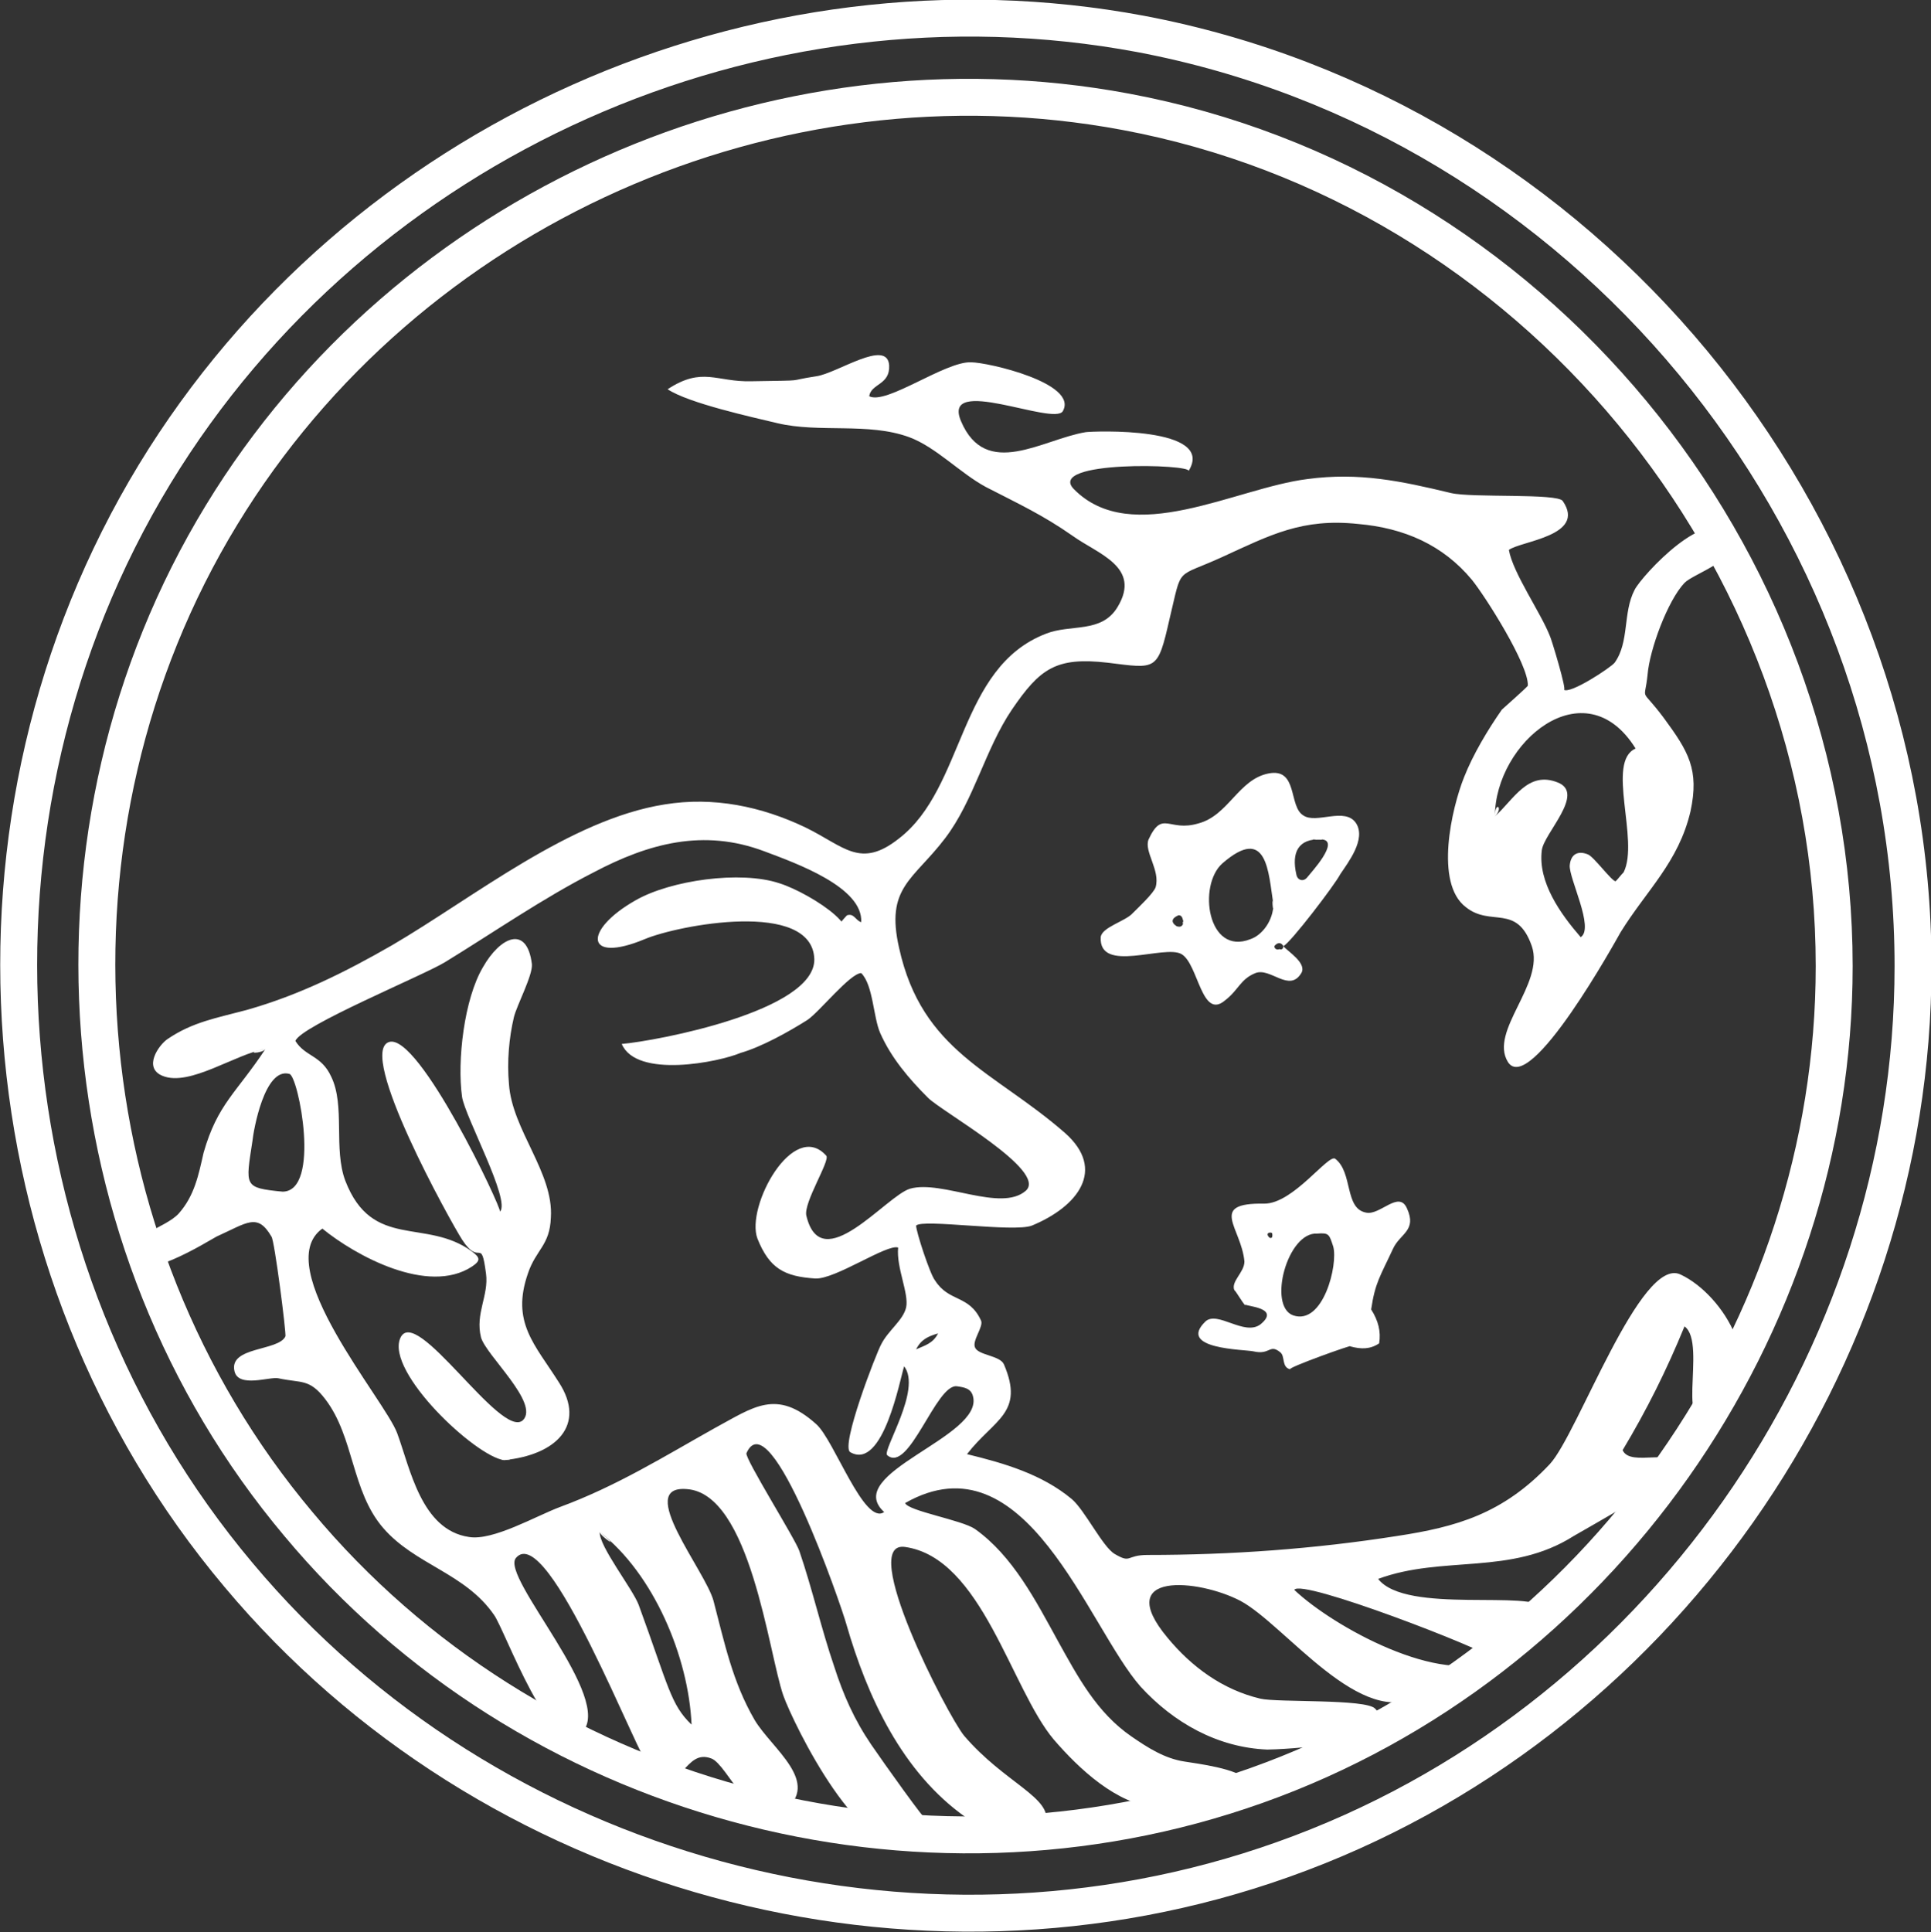 <?xml version="1.0" encoding="utf-8"?>
<!-- Generator: Adobe Illustrator 19.1.0, SVG Export Plug-In . SVG Version: 6.00 Build 0)  -->
<svg version="1.1" xmlns="http://www.w3.org/2000/svg" xmlns:xlink="http://www.w3.org/1999/xlink" x="0px" y="0px"
	 viewBox="0 0 193.5 193.6" style="enable-background:new 0 0 193.5 193.6;" xml:space="preserve">
<rect x="0" y="0" width="193.5" height="193.6" fill="#333333" stroke="none"/>
<style type="text/css">
	.st0{fill:#FFFFFF;}
	.st1{fill:none;stroke:#FFFFFF;stroke-width:3.7;stroke-miterlimit:10;}
</style>
<g id="Layer_1">
	<g>
		<g>
			<path class="st0" d="M26.6,105.1c-3,0.5-7.6,3.8-10.3,2.7c-2-0.8-0.4-3.1,0.5-3.7c2.5-1.7,4.9-2.1,7.9-2.9
				c5.3-1.5,9.9-3.8,14.6-6.5c8.2-4.8,17.8-12.6,27.3-14.1c4.9-0.8,9.7,0.2,14.1,2.3c3.9,1.9,5.5,4.2,9.4,1.1
				c6.6-5.1,5.9-17.1,14.7-20.5c2.5-1,5.6,0,7.2-2.7c2.4-4-2-5.3-4.5-7.1c-3-2.1-5.4-3.2-8.7-4.9c-2.6-1.4-5-4-7.7-5
				c-4.1-1.5-9-0.4-13.2-1.4c-2.5-0.6-8.9-2-11-3.4c3.5-2.3,4.9-0.7,8.4-0.8c6-0.1,3.2,0,6.5-0.5c2.1-0.3,7.1-3.8,7.3-1.1
				c0.1,2-1.8,1.8-2,3.1c1.7,0.9,7.6-3.5,10.2-3.4c1.7,0,10.8,2.1,9.2,4.9c-0.9,1.5-12.2-3.7-10.2,1c2.5,5.9,8.2,1.8,12.5,1.1
				c0.7-0.1,13.1-0.6,10.3,3.9c0.4-0.7-14.3-1.1-11.5,1.8c5.8,5.9,16.2-0.1,23.4-1c5.2-0.7,9.4,0.2,14.4,1.4
				c2.1,0.5,10.7,0,11.2,0.8c2.4,3.5-4.2,4-5.4,4.9c0.4,2.3,3.2,6.3,4.1,8.6c0.1,0.1,1.8,5.7,1.4,5.4c0.6,0.5,4.7-2.2,5.1-2.7
				c1.5-2.1,0.8-5,2-7.3c0.7-1.4,7.6-8.9,9.5-5.2c1.1,2.2-3.5,3.5-4.5,4.5c-1.7,1.8-3.5,6.7-3.7,9.2c-0.3,2.9-0.8,1.1,1.6,4.3
				c2.5,3.4,3.6,5.2,2.7,9.4c-1.2,5.1-4.4,7.9-7,12.1c-0.4,0.7-9.1,16.5-11.3,13c-1.9-3.1,3.7-7.8,2.4-11.6
				c-1.5-4.3-4.1-1.9-6.6-3.9c-3.2-2.4-1.4-10-0.2-13c0.9-2.3,2.4-4.8,3.8-6.8c0.1-0.1,2.6-2.3,2.6-2.4c0.1-2.1-4.3-9-5.6-10.6
				c-2.9-3.5-6.8-5.2-11.4-5.6c-5.6-0.6-8.8,1.1-13.6,3.3c-4.8,2.2-4,0.8-5.3,6.2c-1.2,5.3-1.3,5-6.2,4.4c-5.2-0.6-6.8,0.6-9.6,4.7
				c-2.7,4-3.8,9.1-6.7,12.9c-3.2,4.2-6,4.9-4.6,11c2.3,10.4,9.5,12.3,16.6,18.5c4.2,3.7,1.3,7.4-3.3,9.3c-1.8,0.7-11-0.7-11.6,0
				c0,0.6,1.4,4.9,1.9,5.5c1.4,2.2,3.4,1.4,4.6,4c0.3,0.6-0.9,2-0.6,2.7c0.3,0.8,2.5,0.8,2.9,1.7c2.1,4.9-1,5.5-3.7,9
				c3.7,0.9,7.5,2,10.5,4.5c1.3,1.1,3.1,4.8,4.3,5.5c1.7,1,1.1,0.1,3.3,0.1c8.4,0,16.7-0.6,25-1.9c5.9-0.9,10.6-2.2,15.3-7.2
				c2.8-3,9.1-20.9,13.1-19c4.3,2,9.1,9.7,3.7,13.7c-4.7,3.5-0.9-6.8-3.3-8.5c-1.8,4.4-3.8,8.4-6.2,12.4c0.8,1.8,5.4-0.5,5.8,1.9
				c0.1,0.6-9.5,6-10.7,6.7c-6.3,4-13.1,1.9-19.6,4.3c2.8,3.6,15.6,1,16.7,3c1.3,2.5-3.3,3-4.2,3.4c-2.7,1.2-5.7,3.7-8.2,5.2
				c-5.9,3.7-13.6-7-18.1-9.4c-4.2-2.2-12.9-3-7.3,3.7c2.4,2.9,5.5,5.2,9.3,6.1c1.7,0.4,10.6,0,11.5,1c3.5,3.6-9.8,4.1-10.8,4.1
				c-5-0.2-9.4-2.7-12.7-6.3c-5.3-6-11.5-25.3-23.6-18.4c0.3,0.8,5.7,1.7,7,2.6c3.8,2.7,6.1,7.2,8.3,11.2c2,3.6,3.9,7.2,7.4,9.6
				c1.6,1.1,3.3,2.2,5.3,2.5c1.2,0.2,5.4,0.7,6.3,1.9c2.4,2.9-7.8,2.8-9.1,2.7c-4-0.3-7.8-3.9-10.3-6.8c-4.3-5.1-7.2-18.2-14.9-19.3
				c-4.8-0.7,4.2,16.8,5.9,18.9c4.1,4.8,8.9,6.2,8.2,8.8c-1,3.6-6.3,0.6-8-0.6c-6.4-4.5-9.9-12.1-12-19.4c-0.5-1.8-7.6-22.5-10-17.1
				c-0.2,0.5,4.9,8.6,5.3,9.8c1.3,3.8,2.2,7.8,3.5,11.6c0.9,2.8,2,5.3,3.7,7.8c1.3,1.9,5.5,7.8,5.6,7.6c-0.1,0.2-0.3,0.3-1.2,0.2
				c-0.1,0.6,0.4,1.3-0.3,1.7c-4.9,2.8-11.9-11.6-12.9-14.4c-1.5-4.3-3.3-20.3-9.7-20.7c-5.2-0.4,1.9,8.2,2.7,11.2
				c1.1,4.2,1.9,8.1,4.1,11.9c1.7,2.9,6.8,6.3,2.9,9.2c-2.9,2.2-5.6-4.7-7.2-5.3c-2.8-1.1-2.8,3.9-6.1,1.1c-1.2-1-10.3-25-13.5-21.2
				c-1.6,1.9,10,14.2,6.6,17.5c-3,3-7.7-10.3-8.8-11.8c-2.9-4.2-7.9-5-11.1-8.7c-3.2-3.7-2.9-9.1-5.8-12.9c-1.6-2.1-2.4-1.6-4.7-2.1
				c-0.8-0.2-4,1-4.4-0.7c-0.6-2.5,4.4-2,5.1-3.5c0.1-0.3-1.1-9.7-1.4-10c-1.4-2.4-2.4-1.4-5.5,0c-0.6,0.3-8.3,5.2-8.6,2
				c-0.2-2.2,3.4-2.8,4.8-4.3c1.6-1.8,2-3.9,2.5-6.1C21.8,110.6,23.7,109.5,26.6,105.1C24.1,105.6,26.3,105.6,26.6,105.1z
				 M62.3,104.6c3.5-0.3,19.4-3.3,19.3-8.5c-0.2-6-13.7-3.4-17-2c-6,2.5-6.2-0.9-0.9-3.9c3.5-2,10.5-3,14.4-1.7
				c3.2,1,10.2,5.6,4.5,5.7c0.2,0,2.2-2.5,2.3-2.5c0.7-0.2,0.8,0.5,1.4,0.7c0.2-3.5-6.5-5.9-9.7-7.1C70.5,83,65,84.5,59.5,87.4
				c-5.1,2.6-10,6-14.9,9c-2.1,1.3-14.5,6.4-15,7.9c1,1.6,2.6,1.4,3.6,3.6c1.4,2.9,0.2,7.2,1.4,10.4c2.7,7,8.1,3.7,12.7,7.1
				c0.8,0.6,0.9,0.9,0,1.5c-4.4,2.9-11.7-1.1-15-3.8c-5.3,3.8,6.3,17.2,7.5,20.5c1.3,3.5,2.4,9.7,7.2,10.4c2.4,0.4,6.7-2.1,9.1-3
				c5.7-2.1,10.5-5.1,15.5-7.9c3.9-2.1,6.2-4,10.2-0.4c1.8,1.6,4.8,10.2,6.8,8.8c-4.3-3.9,10-7.5,8.9-11.6c-0.2-0.8-0.9-0.9-1.6-1
				c-2.1-0.3-4.8,8.8-7,6.9c-0.5-0.5,3.5-6.6,1.7-8.9c-0.4,1.2-2.1,10.5-5.4,8.6c-1-0.6,2.6-9.9,3.1-10.8c0.7-1.4,2.2-2.4,2.5-3.7
				c0.3-1.4-1-4-0.8-6c-1.1-0.4-6.3,3.2-8.3,3.1c-3.1-0.2-4.6-1-5.8-4c-1.2-3.2,3.6-12,6.9-8.3c0.4,0.5-2.3,4.7-2,6
				c1.5,6.3,8-2,10.4-2.7c3.2-0.9,9.1,2.4,11.6,0.2c2.2-2-8.4-7.9-9.8-9.3c-1.9-1.9-3.7-4-4.8-6.5c-0.7-1.6-0.7-4.8-1.9-6
				c-1.1,0-4.2,3.9-5.4,4.7c-1.9,1.2-4.6,2.7-6.7,3.3C72.1,106.4,63.8,108.1,62.3,104.6C65.5,104.2,62.7,105.5,62.3,104.6z
				 M149.8,81.8c1.9-1.7,3.3-4.6,6.3-3.4c2.8,1.1-1.4,5.1-1.6,6.8c-0.4,3.2,1.9,6.4,3.9,8.7c1.4-0.9-1.2-5.9-1.1-7.2
				c0.1-1.1,0.8-1.5,1.8-1.1c0.6,0.2,2.4,2.7,2.8,2.7c0.3-0.3,0.5-0.6,0.8-0.9c1.6-3.2-1.8-11.1,1.2-12.4
				C158.8,66.8,149.8,74.4,149.8,81.8C150.7,80.9,149.8,80.2,149.8,81.8z M28.3,119.4c3.9,0,1.6-11.6,0.7-11.8
				c-2.5-0.7-3.6,5.7-3.7,6.7C24.6,118.9,24.4,119,28.3,119.4C28.4,119.4,27.3,119.3,28.3,119.4z M60.1,153.5
				c-0.1,1.4,3.3,5.7,3.9,7.3c3,8.2,3.2,10,5.3,12C69,166,65.5,157.7,60.1,153.5C60.1,153.9,62.5,155.5,60.1,153.5z M149.7,166.2
				c-0.8-0.9-19.4-8.1-20-6.9C133.6,163,144.5,169,149.7,166.2C149.6,166.1,149,166.6,149.7,166.2z M91.8,135.2
				c0.9-0.4,1.7-0.6,2.2-1.6C93,133.9,92.3,134.2,91.8,135.2z"/>
			<path class="st0" d="M179.4,50.4 M175.1,162.7"/>
			<path class="st0" d="M128.6,94.8c0.4,0.5,2.4,1.7,1.8,2.7c-1.2,2-3.1-0.6-4.6,0c-1.5,0.6-1.7,1.7-3,2.7c-2.4,2.1-2.7-3.6-4.4-4.6
				c-1.7-1-8.3,2-8.1-1.7c0.1-1,2.5-1.6,3.2-2.4c0.5-0.5,2.1-2,2.3-2.6c0.5-1.7-1.2-3.6-0.7-4.8c1.4-3,2-0.7,5-1.6c3-0.8,4-4.4,7-5
				c3-0.6,2,3.3,3.5,4.2c1.3,0.9,4.2-0.9,5.3,0.8c1,1.6-0.8,3.9-1.6,5.1C133.8,88.6,129.3,94.5,128.6,94.8c-0.2-0.4-0.6-0.4-0.9,0
				c0,0.3,0.3,0.4,0.5,0.3C128.5,95.2,128.6,95,128.6,94.8C129,95.3,128.6,95,128.6,94.8z M127.6,90.6c-0.5-3.2-0.6-8-5.1-4.1
				c-2.5,2.2-1.5,9.3,2.8,7.6C126.5,93.7,127.6,92.2,127.6,90.6C127.4,89.3,127.6,92.2,127.6,90.6z M132.4,84.1
				c-2.3-0.1-3,1.3-2.5,3.5c0.1,0.6,0.7,0.8,1.1,0.3C131.3,87.5,134.4,84.2,132.4,84.1C130.2,84.1,133,84.2,132.4,84.1z M118.6,92.4
				c-0.1-0.3-0.1-0.7-0.5-0.7c-0.7,0.3-0.8,0.7-0.2,1.1C118.2,92.9,118.5,92.9,118.6,92.4C118.5,92.1,118.5,92.9,118.6,92.4z"/>
			<path class="st0" d="M126.7,120.6c2.9,0,6.4-5,7.1-4.5c1.8,1.4,0.9,5,3.1,5.4c1.4,0.3,3.3-2.3,4.1-0.4c1,2.2-0.7,2.5-1.4,4
				c-1.3,2.8-1.8,3.4-2.2,6.1c0.7,1.1,1,2.2,0.8,3.4c-0.9,0.6-1.8,0.6-2.9,0.3c0.5-0.3-6.5,2.2-6,2.3c-0.9-0.2-0.5-1.3-1-1.7
				c-1.1-0.9-1,0.3-2.7-0.1c-0.9-0.2-7.7-0.2-4.8-3c1.2-1.1,3.9,1.5,5.5,0.3c2.1-1.7-1.5-1.8-1.5-2c0.1,0.5-1.1-1.6-1.1-1.4
				c-0.4-0.9,1-1.8,1-2.9C124.4,123,121,120.5,126.7,120.6C126.7,120.5,126.7,120.6,126.7,120.6
				C127.3,120.6,126.7,120.6,126.7,120.6z M132,123.6c-3-0.2-5,7.3-2.4,8.2c3,1,4.5-5.1,4-6.9C133.2,123.7,133.2,123.5,132,123.6
				C131.2,123.5,133.2,123.5,132,123.6z M127.5,123.8c0-0.2,0-0.3-0.2-0.3c-0.3,0-0.4,0.2-0.1,0.5
				C127.4,124.1,127.5,124,127.5,123.8C127.6,123.7,127.5,124,127.5,123.8z"/>
			<path class="st0" d="M50.5,146.3c-2.9-0.4-11.8-8.8-10.4-12.2c1.5-3.6,10.1,10.2,12.3,8.2c1.7-1.7-3.7-6.5-4.2-8.3
				c-0.6-2.4,0.8-4.2,0.5-6.4c-0.5-3.8-0.6-0.6-2.4-3.4c-1.1-1.7-10.6-18.8-7.3-19.8c3-0.9,11.3,16.7,11.1,17
				c1.1-1.1-3.5-9.5-3.8-11.5c-0.5-3.6,0.2-9.8,2.1-13c1.7-3,4.4-4.3,4.9-0.3c0.1,1.1-1.5,4.1-1.8,5.3c-0.5,2.1-0.7,4.5-0.5,6.7
				c0.3,4.6,4.5,8.9,4.2,13.4c-0.1,2.8-1.5,3.2-2.3,5.6c-1.7,4.9,0.7,7.1,3.1,10.9C58.8,142.8,55.7,145.8,50.5,146.3
				C49.5,146.2,52.3,146.2,50.5,146.3z"/>
		</g>
	</g>
</g>
<g id="Layer_2">
	<path class="st1" d="M183.8,96.8c0,36.4-23.6,69.9-57.9,82.1c-34,12.1-72.9,1.5-96-26.2C6.2,124.5,3,83.1,22.2,51.6
		c18.7-30.7,55.3-47,90.6-40.4C153.5,18.8,183.8,55.5,183.8,96.8z"/>
	<path class="st1" d="M191.7,96.8c0,39.7-25.7,76.2-63.1,89.5c-37,13.2-79.5,1.6-104.7-28.5C-2,127-5.4,81.9,15.5,47.5
		C35.9,14,75.8-3.8,114.3,3.4C158.7,11.8,191.7,51.7,191.7,96.8z"/>
</g>
</svg>
